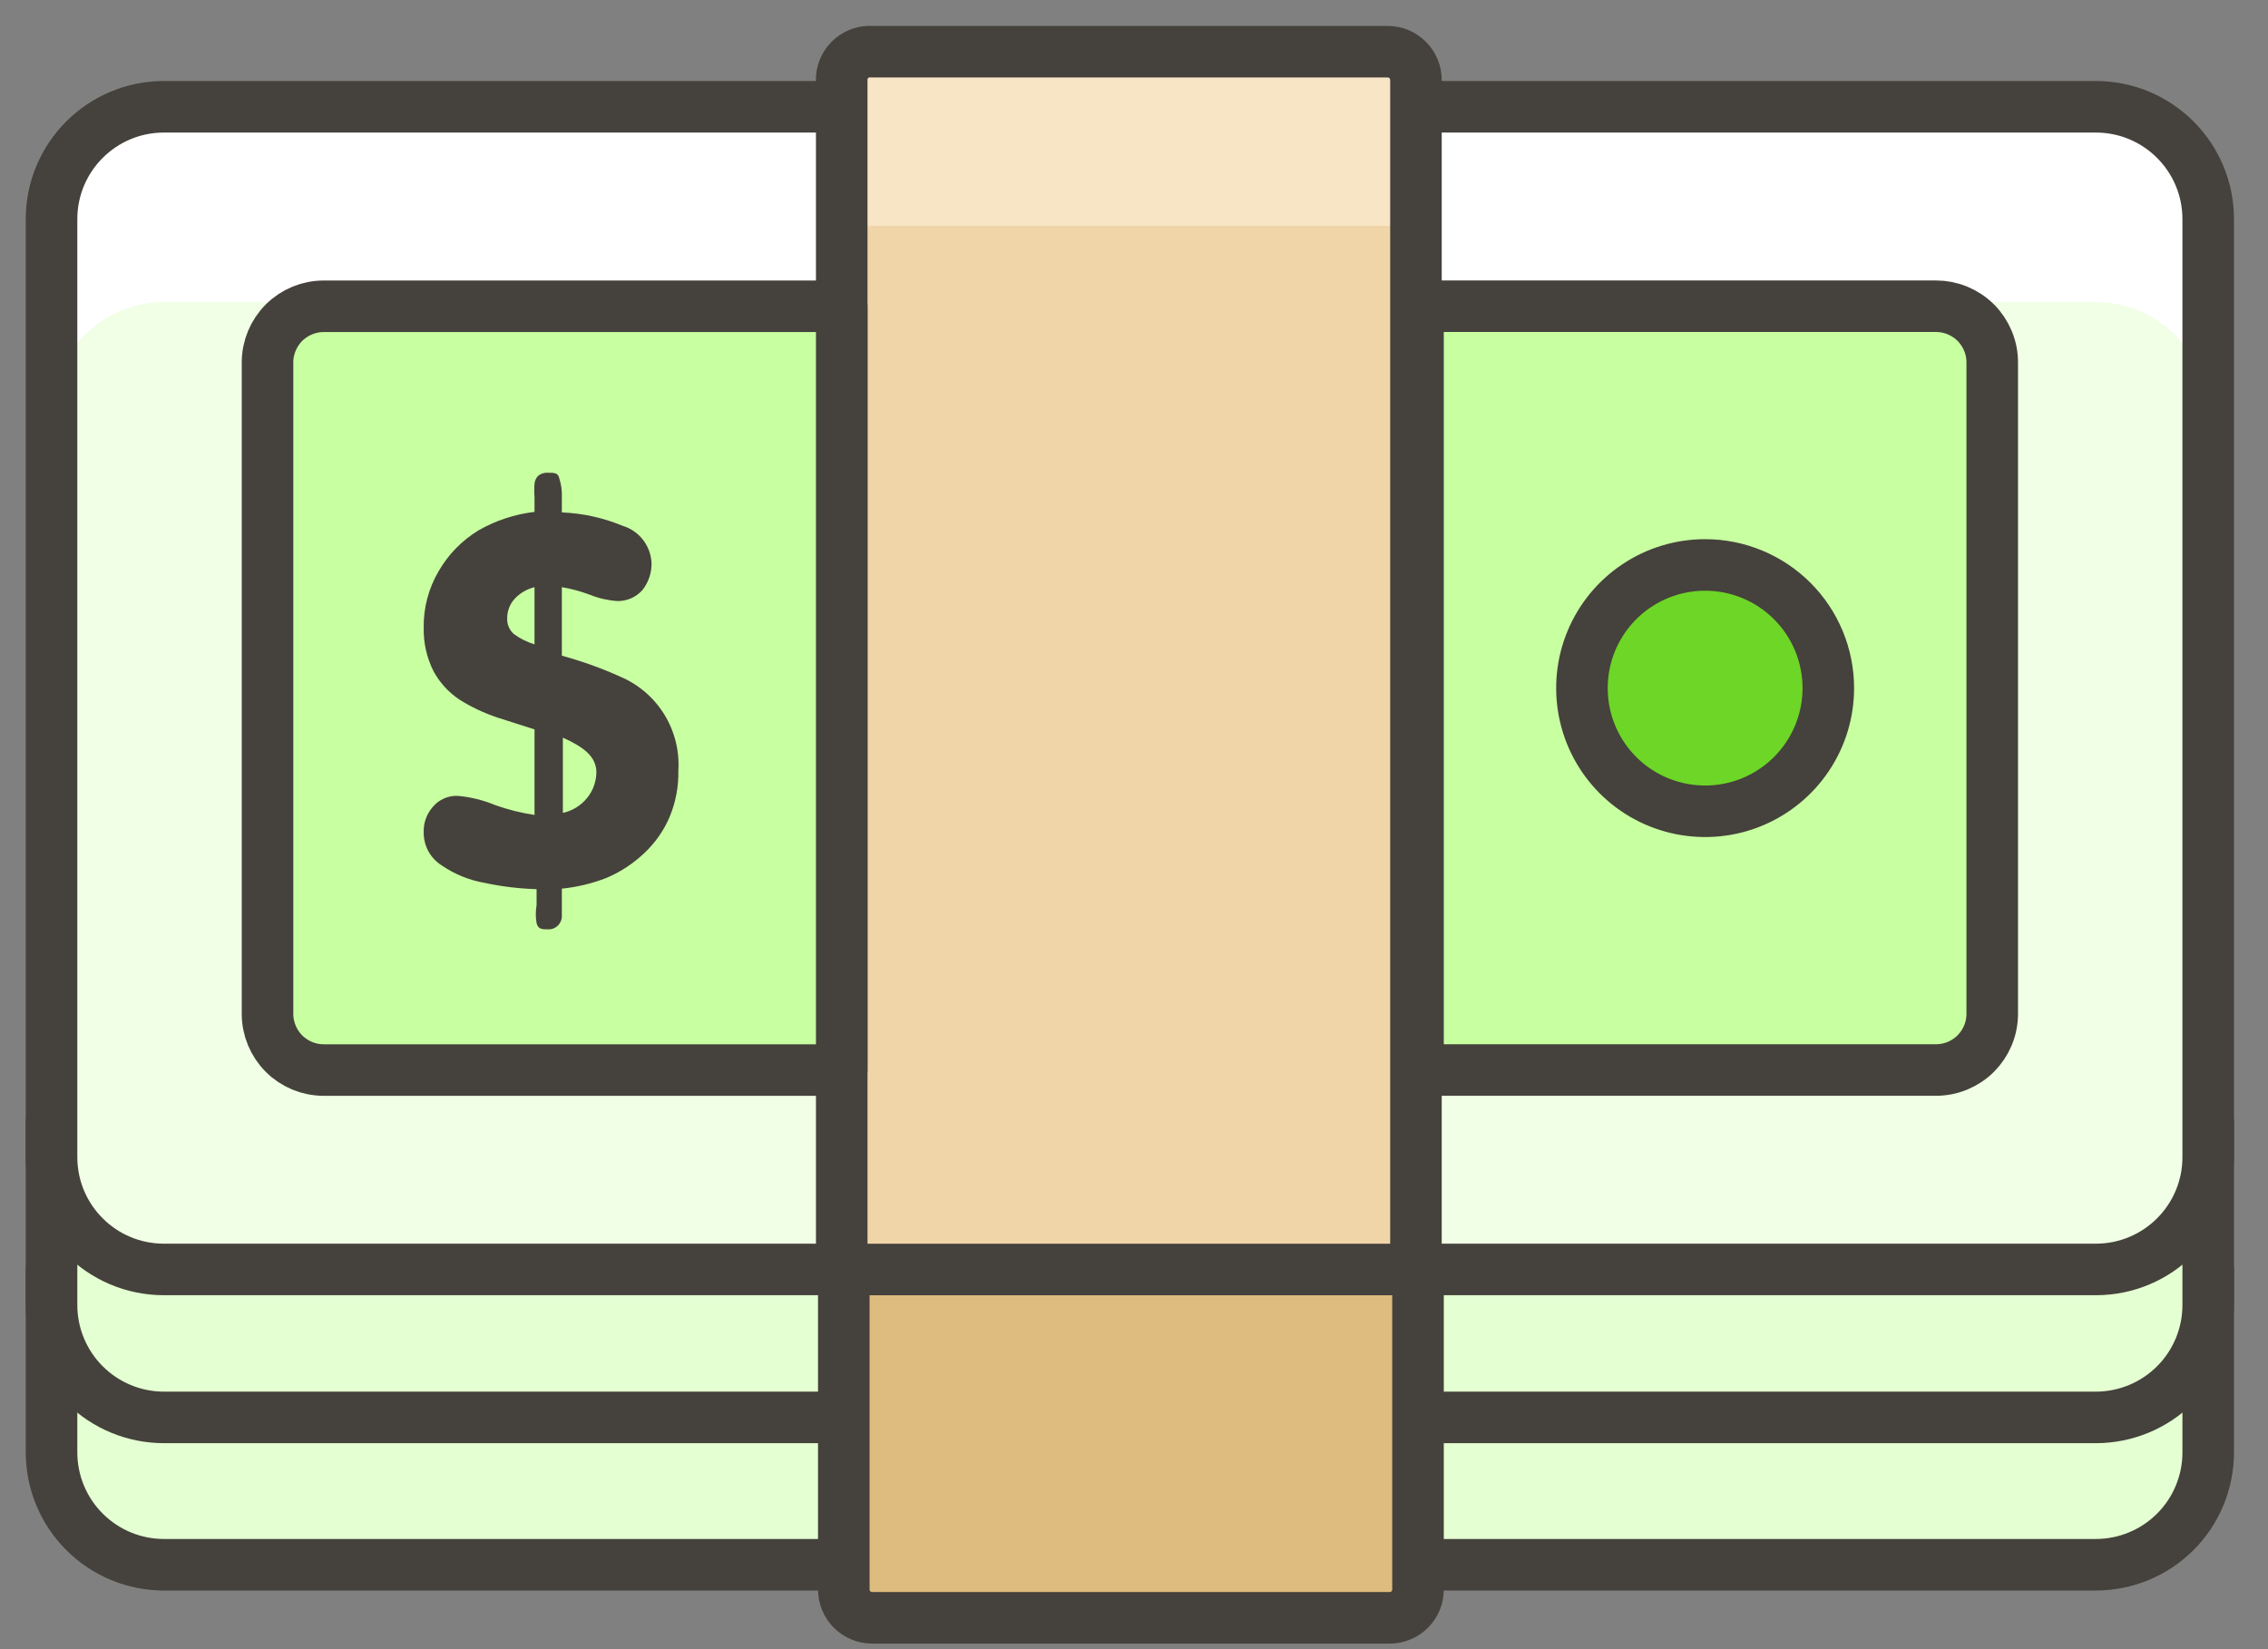 <svg width="44" height="32" viewBox="0 0 44 32" fill="none" xmlns="http://www.w3.org/2000/svg">
<rect x="0" y="0" width="44" height="32" fill="#808080" stroke="none"/>
<path d="M0 0H41.84V3.55C41.84 4.128 41.61 4.683 41.202 5.091C40.793 5.5 40.238 5.73 39.66 5.73H2.18C1.602 5.73 1.047 5.5 0.639 5.091C0.23 4.683 0 4.128 0 3.55V0Z" transform="translate(1 24.632)" fill="#E4FFD1" stroke="#45413C" stroke-linecap="round" stroke-linejoin="round"/>
<path d="M0 0H41.84V3.55C41.84 4.128 41.61 4.683 41.202 5.091C40.793 5.5 40.238 5.73 39.66 5.73H2.18C1.602 5.73 1.047 5.5 0.639 5.091C0.23 4.683 0 4.128 0 3.55V0Z" transform="translate(1 21.773)" fill="#E4FFD1" stroke="#45413C" stroke-linecap="round" stroke-linejoin="round"/>
<path d="M0 0H11.18V6.21C11.18 6.356 11.122 6.496 11.019 6.599C10.916 6.702 10.776 6.76 10.63 6.76H0.59C0.444 6.76 0.304 6.702 0.201 6.599C0.098 6.496 0.04 6.356 0.04 6.21V0H0Z" transform="translate(16.33 24.632)" fill="#DEBB7E" stroke="#45413C" stroke-linecap="round" stroke-linejoin="round"/>
<path d="M39.66 0H2.18C0.976 0 0 0.976 0 2.18V20.38C0 21.584 0.976 22.56 2.18 22.56H39.66C40.864 22.56 41.84 21.584 41.84 20.38V2.18C41.84 0.976 40.864 0 39.66 0Z" transform="translate(1 2.072)" fill="#F0FFE5"/>
<path d="M39.66 0H2.18C1.601 0.003 1.046 0.235 0.638 0.645C0.229 1.055 -6.03706e-06 1.611 1.1918e-10 2.19V5.97C0.003 5.393 0.233 4.84 0.641 4.431C1.05 4.023 1.603 3.793 2.18 3.79H39.66C40.237 3.793 40.79 4.023 41.199 4.431C41.607 4.84 41.837 5.393 41.84 5.97V2.19C41.84 1.611 41.611 1.055 41.202 0.645C40.794 0.235 40.239 0.003 39.66 0Z" transform="translate(1 2.072)" fill="white"/>
<path d="M39.66 0H2.18C0.976 0 0 0.976 0 2.18V20.38C0 21.584 0.976 22.56 2.18 22.56H39.66C40.864 22.56 41.84 21.584 41.84 20.38V2.18C41.84 0.976 40.864 0 39.66 0Z" transform="translate(1 2.072)" stroke="#45413C" stroke-linecap="round" stroke-linejoin="round"/>
<path d="M0.59 0.002H10.59C10.662 0.002 10.734 0.016 10.8 0.043C10.867 0.071 10.928 0.112 10.979 0.163C11.03 0.214 11.07 0.274 11.098 0.341C11.126 0.408 11.14 0.479 11.14 0.552V23.632H0V0.502C0.013 0.357 0.082 0.224 0.192 0.13C0.303 0.037 0.446 -0.009 0.59 0.002Z" transform="translate(16.33 1.001)" fill="#F0D5A8"/>
<path d="M10.59 0.002H0.54C0.468 0.002 0.397 0.017 0.331 0.044C0.265 0.072 0.205 0.113 0.155 0.164C0.104 0.215 0.065 0.276 0.038 0.343C0.012 0.409 -0.001 0.481 9.25983e-05 0.552V3.922C9.25983e-05 3.779 0.057 3.642 0.158 3.541C0.26 3.439 0.397 3.382 0.54 3.382H10.64C10.783 3.382 10.921 3.439 11.022 3.541C11.123 3.642 11.18 3.779 11.18 3.922V0.552C11.182 0.476 11.167 0.401 11.138 0.33C11.108 0.26 11.064 0.197 11.008 0.145C10.953 0.093 10.887 0.053 10.815 0.029C10.742 0.004 10.666 -0.005 10.59 0.002Z" transform="translate(16.38 1)" fill="#F7E5C6"/>
<path d="M0.59 0.002H10.59C10.662 0.002 10.734 0.016 10.8 0.043C10.867 0.071 10.928 0.112 10.979 0.163C11.03 0.214 11.07 0.274 11.098 0.341C11.126 0.408 11.14 0.479 11.14 0.552V23.632H0V0.502C0.013 0.357 0.082 0.224 0.192 0.13C0.303 0.037 0.446 -0.009 0.59 0.002Z" transform="translate(16.33 1.001)" stroke="#45413C" stroke-linecap="round" stroke-linejoin="round"/>
<path d="M0 0H10.05C10.193 0 10.335 0.028 10.467 0.083C10.599 0.138 10.72 0.218 10.821 0.319C10.922 0.42 11.002 0.541 11.057 0.673C11.112 0.805 11.14 0.947 11.14 1.09V13.73C11.14 13.873 11.112 14.015 11.057 14.147C11.002 14.279 10.922 14.399 10.821 14.501C10.72 14.602 10.599 14.682 10.467 14.737C10.335 14.792 10.193 14.82 10.05 14.82H0V0Z" transform="translate(27.51 5.942)" fill="#C8FFA1" stroke="#45413C" stroke-linecap="round" stroke-linejoin="round"/>
<path d="M0 0H10.05C10.339 0 10.616 0.115 10.821 0.319C11.025 0.524 11.14 0.801 11.14 1.09V13.73C11.14 14.019 11.025 14.296 10.821 14.501C10.616 14.705 10.339 14.82 10.05 14.82H0V0Z" transform="translate(16.33 20.763) rotate(180)" fill="#C8FFA1" stroke="#45413C" stroke-linecap="round" stroke-linejoin="round"/>
<path d="M2.151 6.641V4.981L1.431 4.751C1.171 4.664 0.922 4.547 0.691 4.401C0.482 4.26 0.31 4.072 0.191 3.851C0.06 3.59 -0.005 3.302 0.001 3.011C-0.005 2.624 0.095 2.244 0.291 1.911C0.477 1.587 0.742 1.316 1.061 1.121C1.396 0.928 1.767 0.806 2.151 0.761V0.471C2.144 0.384 2.144 0.297 2.151 0.211C2.157 0.154 2.181 0.102 2.221 0.061C2.274 0.017 2.342 -0.004 2.411 0.001C2.531 0.001 2.611 0.001 2.631 0.111C2.669 0.227 2.686 0.349 2.681 0.471V0.771C3.086 0.787 3.486 0.875 3.861 1.031C4.017 1.078 4.155 1.173 4.255 1.302C4.355 1.431 4.413 1.588 4.421 1.751C4.425 1.943 4.362 2.131 4.241 2.281C4.18 2.348 4.106 2.402 4.023 2.438C3.941 2.474 3.851 2.492 3.761 2.491C3.579 2.479 3.4 2.438 3.231 2.371C3.053 2.303 2.868 2.253 2.681 2.221V3.551C3.071 3.657 3.452 3.794 3.821 3.961C4.173 4.111 4.469 4.367 4.67 4.693C4.87 5.019 4.965 5.399 4.941 5.781C4.948 6.089 4.89 6.396 4.771 6.681C4.658 6.946 4.491 7.184 4.281 7.381C4.068 7.583 3.821 7.746 3.551 7.861C3.272 7.97 2.979 8.041 2.681 8.071V8.391C2.681 8.491 2.681 8.571 2.681 8.631C2.673 8.692 2.645 8.748 2.601 8.791C2.577 8.814 2.548 8.832 2.518 8.844C2.487 8.856 2.454 8.862 2.421 8.861C2.301 8.861 2.221 8.861 2.191 8.741C2.171 8.625 2.171 8.507 2.191 8.391V8.081C1.854 8.071 1.52 8.031 1.191 7.961C0.889 7.909 0.603 7.793 0.351 7.621C0.243 7.553 0.154 7.458 0.092 7.346C0.031 7.234 -0 7.108 0.001 6.981C-0.006 6.797 0.058 6.618 0.181 6.481C0.239 6.412 0.313 6.357 0.396 6.321C0.48 6.284 0.57 6.267 0.661 6.271C0.912 6.293 1.158 6.354 1.391 6.451C1.637 6.539 1.892 6.602 2.151 6.641ZM2.151 3.361V2.221C2.006 2.257 1.874 2.333 1.771 2.441C1.672 2.546 1.618 2.686 1.621 2.831C1.618 2.887 1.629 2.943 1.652 2.995C1.674 3.047 1.708 3.094 1.751 3.131C1.871 3.22 2.007 3.287 2.151 3.331V3.361ZM2.701 5.141V6.601C2.886 6.561 3.052 6.459 3.171 6.311C3.289 6.167 3.352 5.987 3.351 5.801C3.341 5.511 3.121 5.331 2.701 5.141Z" transform="translate(8.219 9.172)" fill="#45413C"/>
<path d="M4.78 2.39C4.78 2.863 4.64 3.325 4.377 3.718C4.115 4.111 3.741 4.417 3.305 4.598C2.868 4.779 2.387 4.826 1.924 4.734C1.46 4.642 1.034 4.414 0.7 4.08C0.366 3.746 0.138 3.32 0.046 2.856C-0.046 2.393 0.001 1.912 0.182 1.475C0.363 1.039 0.669 0.665 1.062 0.403C1.455 0.14 1.917 0 2.39 0C3.024 0 3.632 0.252 4.08 0.7C4.528 1.148 4.78 1.756 4.78 2.39Z" transform="translate(30.69 10.962)" fill="#6DD627" stroke="#45413C" stroke-linecap="round" stroke-linejoin="round"/>
</svg>
